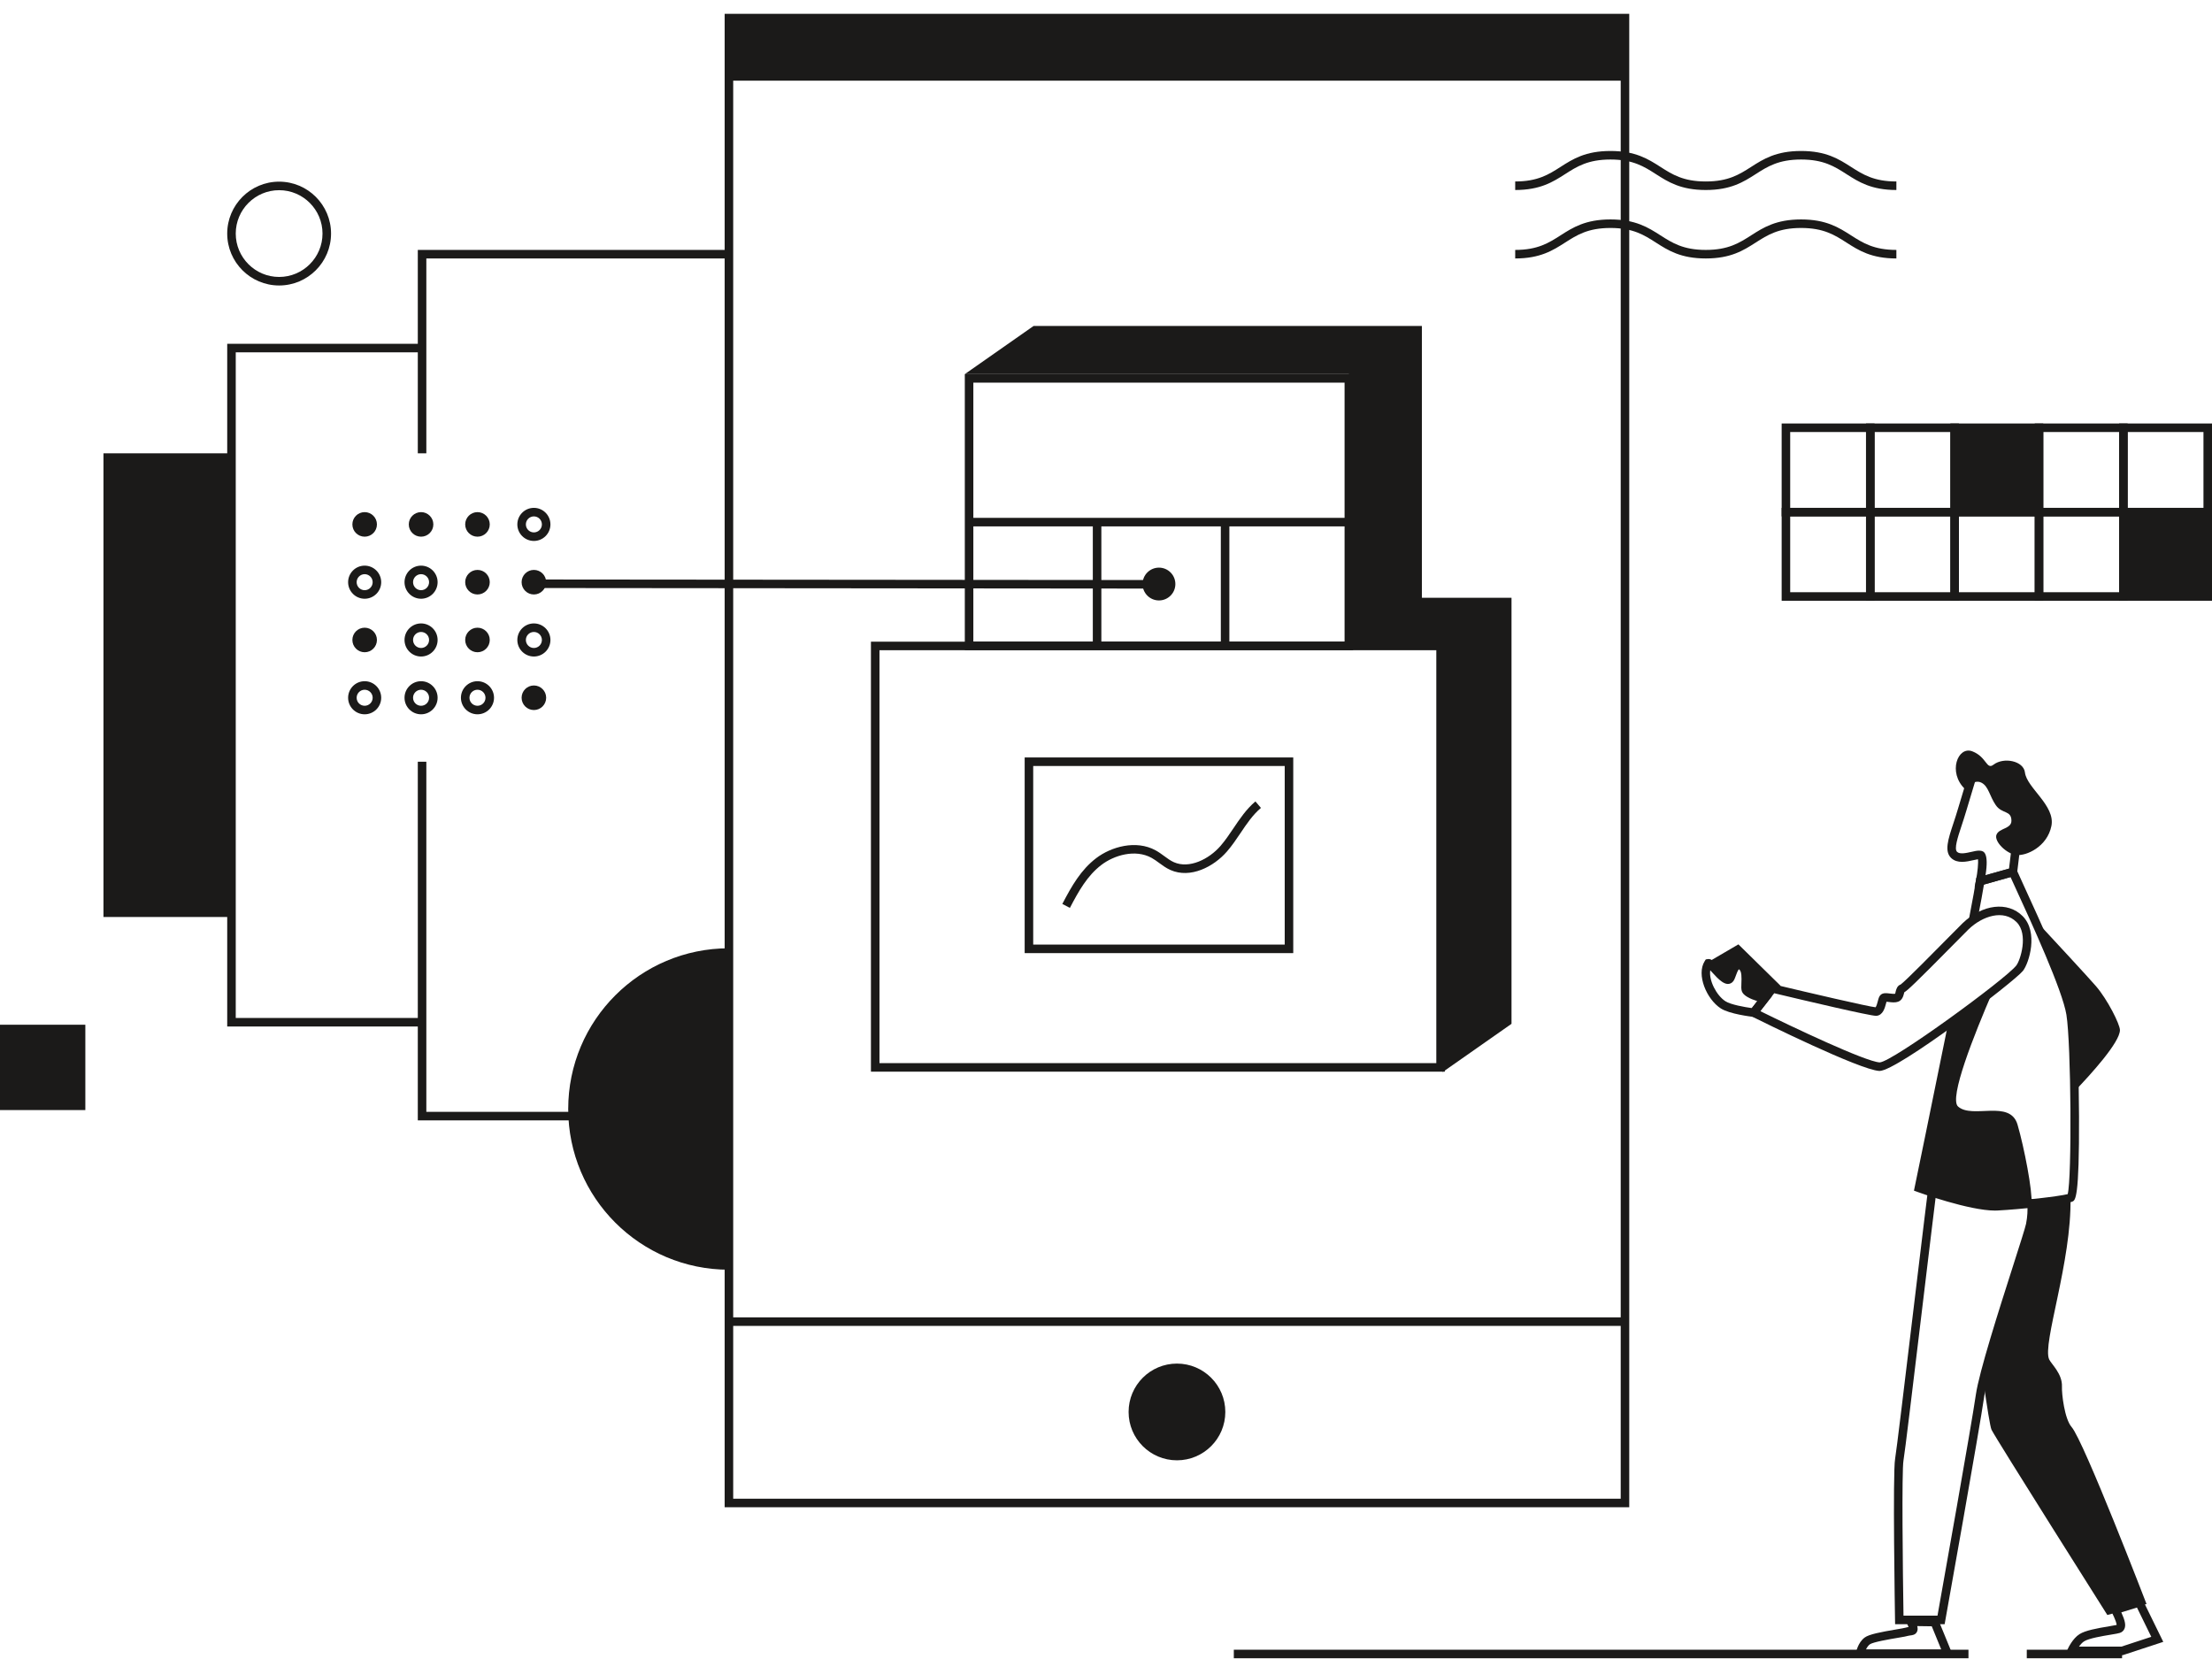 <svg width="800" height="600" viewBox="0 0 800 600" fill="none" xmlns="http://www.w3.org/2000/svg">
<path fill-rule="evenodd" clip-rule="evenodd" d="M446.227 599.73H711.923V596.644H446.227V599.73Z" fill="#1B1A19"/>
<path fill-rule="evenodd" clip-rule="evenodd" d="M265.171 542.029H586.153V8.086H265.171V542.029ZM262.085 545.115H589.239V5H262.085V545.115Z" fill="#1B1A19"/>
<path fill-rule="evenodd" clip-rule="evenodd" d="M37.422 331.642H83.718V163.948H37.422V331.642Z" fill="#1B1A19"/>
<path fill-rule="evenodd" clip-rule="evenodd" d="M152.647 371.249H82.175V124.339H152.647V127.425H85.261V368.162H152.647V371.249Z" fill="#1B1A19"/>
<path fill-rule="evenodd" clip-rule="evenodd" d="M154.19 163.948H151.104V90.388H263.628V93.476H154.19V163.948Z" fill="#1B1A19"/>
<path fill-rule="evenodd" clip-rule="evenodd" d="M263.628 405.199H151.104V275.488H154.19V402.113H263.628V405.199Z" fill="#1B1A19"/>
<path fill-rule="evenodd" clip-rule="evenodd" d="M263.629 29.177H587.696V6.543H263.629V29.177Z" fill="#1B1A19"/>
<path fill-rule="evenodd" clip-rule="evenodd" d="M443.152 510.652C443.152 520.31 435.322 528.141 425.661 528.141C416.003 528.141 408.172 520.31 408.172 510.652C408.172 500.992 416.003 493.16 425.661 493.16C435.322 493.16 443.152 500.992 443.152 510.652Z" fill="#1B1A19"/>
<path fill-rule="evenodd" clip-rule="evenodd" d="M263.628 342.958C231.525 342.958 205.501 368.984 205.501 401.085C205.501 433.188 231.525 459.21 263.628 459.21V342.958Z" fill="#1B1A19"/>
<path fill-rule="evenodd" clip-rule="evenodd" d="M0 401.47H30.864V370.607H0V401.47Z" fill="#1B1A19"/>
<path fill-rule="evenodd" clip-rule="evenodd" d="M100.951 68.784C92.3 68.784 85.261 75.823 85.261 84.474C85.261 93.126 92.3 100.163 100.951 100.163C109.601 100.163 116.64 93.126 116.64 84.474C116.64 75.823 109.601 68.784 100.951 68.784ZM100.951 103.249C90.598 103.249 82.175 94.828 82.175 84.474C82.175 74.121 90.598 65.698 100.951 65.698C111.304 65.698 119.726 74.121 119.726 84.474C119.726 94.828 111.304 103.249 100.951 103.249Z" fill="#1B1A19"/>
<path fill-rule="evenodd" clip-rule="evenodd" d="M136.324 189.657C136.324 192.109 134.336 194.097 131.883 194.097C129.431 194.097 127.443 192.109 127.443 189.657C127.443 187.206 129.431 185.217 131.883 185.217C134.336 185.217 136.324 187.206 136.324 189.657Z" fill="#1B1A19"/>
<path fill-rule="evenodd" clip-rule="evenodd" d="M156.725 189.657C156.725 192.109 154.736 194.097 152.285 194.097C149.83 194.097 147.843 192.109 147.843 189.657C147.843 187.206 149.83 185.217 152.285 185.217C154.736 185.217 156.725 187.206 156.725 189.657Z" fill="#1B1A19"/>
<path fill-rule="evenodd" clip-rule="evenodd" d="M177.127 189.657C177.127 192.109 175.138 194.097 172.686 194.097C170.233 194.097 168.244 192.109 168.244 189.657C168.244 187.206 170.233 185.217 172.686 185.217C175.138 185.217 177.127 187.206 177.127 189.657Z" fill="#1B1A19"/>
<path fill-rule="evenodd" clip-rule="evenodd" d="M193.086 186.76C191.489 186.76 190.189 188.059 190.189 189.658C190.189 191.255 191.489 192.554 193.086 192.554C194.685 192.554 195.985 191.255 195.985 189.658C195.985 188.059 194.685 186.76 193.086 186.76ZM193.086 195.64C189.787 195.64 187.102 192.957 187.102 189.658C187.102 186.357 189.787 183.673 193.086 183.673C196.386 183.673 199.071 186.357 199.071 189.658C199.071 192.957 196.386 195.64 193.086 195.64Z" fill="#1B1A19"/>
<path fill-rule="evenodd" clip-rule="evenodd" d="M131.883 207.658C130.285 207.658 128.986 208.957 128.986 210.555C128.986 212.154 130.285 213.453 131.883 213.453C133.481 213.453 134.78 212.154 134.78 210.555C134.78 208.957 133.481 207.658 131.883 207.658ZM131.883 216.541C128.583 216.541 125.9 213.857 125.9 210.555C125.9 207.257 128.583 204.572 131.883 204.572C135.184 204.572 137.867 207.257 137.867 210.555C137.867 213.857 135.184 216.541 131.883 216.541Z" fill="#1B1A19"/>
<path fill-rule="evenodd" clip-rule="evenodd" d="M152.285 207.658C150.686 207.658 149.387 208.957 149.387 210.555C149.387 212.154 150.686 213.453 152.285 213.453C153.882 213.453 155.182 212.154 155.182 210.555C155.182 208.957 153.882 207.658 152.285 207.658ZM152.285 216.541C148.986 216.541 146.3 213.857 146.3 210.555C146.3 207.257 148.986 204.572 152.285 204.572C155.584 204.572 158.268 207.257 158.268 210.555C158.268 213.857 155.584 216.541 152.285 216.541Z" fill="#1B1A19"/>
<path fill-rule="evenodd" clip-rule="evenodd" d="M177.127 210.555C177.127 213.008 175.138 214.997 172.686 214.997C170.233 214.997 168.244 213.008 168.244 210.555C168.244 208.104 170.233 206.115 172.686 206.115C175.138 206.115 177.127 208.104 177.127 210.555Z" fill="#1B1A19"/>
<path fill-rule="evenodd" clip-rule="evenodd" d="M197.528 210.555C197.528 213.008 195.54 214.997 193.086 214.997C190.635 214.997 188.645 213.008 188.645 210.555C188.645 208.104 190.635 206.115 193.086 206.115C195.54 206.115 197.528 208.104 197.528 210.555Z" fill="#1B1A19"/>
<path fill-rule="evenodd" clip-rule="evenodd" d="M136.324 231.453C136.324 233.907 134.336 235.895 131.883 235.895C129.431 235.895 127.443 233.907 127.443 231.453C127.443 229.001 129.431 227.014 131.883 227.014C134.336 227.014 136.324 229.001 136.324 231.453Z" fill="#1B1A19"/>
<path fill-rule="evenodd" clip-rule="evenodd" d="M152.285 228.557C150.686 228.557 149.387 229.856 149.387 231.453C149.387 233.051 150.686 234.352 152.285 234.352C153.882 234.352 155.182 233.051 155.182 231.453C155.182 229.856 153.882 228.557 152.285 228.557ZM152.285 237.438C148.986 237.438 146.3 234.755 146.3 231.453C146.3 228.154 148.986 225.47 152.285 225.47C155.584 225.47 158.268 228.154 158.268 231.453C158.268 234.755 155.584 237.438 152.285 237.438Z" fill="#1B1A19"/>
<path fill-rule="evenodd" clip-rule="evenodd" d="M177.127 231.453C177.127 233.907 175.138 235.895 172.686 235.895C170.233 235.895 168.244 233.907 168.244 231.453C168.244 229.001 170.233 227.014 172.686 227.014C175.138 227.014 177.127 229.001 177.127 231.453Z" fill="#1B1A19"/>
<path fill-rule="evenodd" clip-rule="evenodd" d="M193.086 228.557C191.489 228.557 190.189 229.856 190.189 231.453C190.189 233.051 191.489 234.352 193.086 234.352C194.685 234.352 195.985 233.051 195.985 231.453C195.985 229.856 194.685 228.557 193.086 228.557ZM193.086 237.438C189.787 237.438 187.102 234.755 187.102 231.453C187.102 228.154 189.787 225.47 193.086 225.47C196.386 225.47 199.071 228.154 199.071 231.453C199.071 234.755 196.386 237.438 193.086 237.438Z" fill="#1B1A19"/>
<path fill-rule="evenodd" clip-rule="evenodd" d="M131.883 249.454C130.285 249.454 128.986 250.753 128.986 252.353C128.986 253.952 130.285 255.251 131.883 255.251C133.481 255.251 134.78 253.952 134.78 252.353C134.78 250.753 133.481 249.454 131.883 249.454ZM131.883 258.337C128.583 258.337 125.9 255.654 125.9 252.353C125.9 249.053 128.583 246.368 131.883 246.368C135.184 246.368 137.867 249.053 137.867 252.353C137.867 255.654 135.184 258.337 131.883 258.337Z" fill="#1B1A19"/>
<path fill-rule="evenodd" clip-rule="evenodd" d="M152.285 249.454C150.686 249.454 149.387 250.753 149.387 252.353C149.387 253.952 150.686 255.251 152.285 255.251C153.882 255.251 155.182 253.952 155.182 252.353C155.182 250.753 153.882 249.454 152.285 249.454ZM152.285 258.337C148.986 258.337 146.3 255.654 146.3 252.353C146.3 249.053 148.986 246.368 152.285 246.368C155.584 246.368 158.268 249.053 158.268 252.353C158.268 255.654 155.584 258.337 152.285 258.337Z" fill="#1B1A19"/>
<path fill-rule="evenodd" clip-rule="evenodd" d="M172.686 249.454C171.087 249.454 169.787 250.753 169.787 252.353C169.787 253.952 171.087 255.251 172.686 255.251C174.285 255.251 175.584 253.952 175.584 252.353C175.584 250.753 174.285 249.454 172.686 249.454ZM172.686 258.337C169.386 258.337 166.701 255.654 166.701 252.353C166.701 249.053 169.386 246.368 172.686 246.368C175.985 246.368 178.67 249.053 178.67 252.353C178.67 255.654 175.985 258.337 172.686 258.337Z" fill="#1B1A19"/>
<path fill-rule="evenodd" clip-rule="evenodd" d="M197.528 252.353C197.528 254.805 195.54 256.794 193.086 256.794C190.635 256.794 188.645 254.805 188.645 252.353C188.645 249.9 190.635 247.911 193.086 247.911C195.54 247.911 197.528 249.9 197.528 252.353Z" fill="#1B1A19"/>
<path fill-rule="evenodd" clip-rule="evenodd" d="M348.937 235.128H489.367V135.304H348.937V235.128ZM352.024 232.042H486.281V138.39H352.024V232.042Z" fill="#1B1A19"/>
<path fill-rule="evenodd" clip-rule="evenodd" d="M318.073 384.495H519.459V235.16H318.073V384.495ZM314.987 387.582H522.546V232.074H314.987V387.582Z" fill="#1B1A19"/>
<path fill-rule="evenodd" clip-rule="evenodd" d="M263.629 479.53H587.696V476.443H263.629V479.53Z" fill="#1B1A19"/>
<path fill-rule="evenodd" clip-rule="evenodd" d="M373.672 341.621H464.635V277.031H373.672V341.621ZM370.586 344.707H467.721V273.945H370.586V344.707Z" fill="#1B1A19"/>
<path fill-rule="evenodd" clip-rule="evenodd" d="M419.923 212.867L191.839 212.665L191.841 209.579L419.925 209.781L419.923 212.867Z" fill="#1B1A19"/>
<path fill-rule="evenodd" clip-rule="evenodd" d="M514.251 216.193H546.658V370.284L521.775 387.711V233.617H487.824V135.304H348.937L373.821 117.879H514.251V216.193Z" fill="#1B1A19"/>
<path fill-rule="evenodd" clip-rule="evenodd" d="M425.086 211.225C425.086 214.501 422.428 217.158 419.153 217.158C415.877 217.158 413.22 214.501 413.22 211.225C413.22 207.949 415.877 205.292 419.153 205.292C422.428 205.292 425.086 207.949 425.086 211.225Z" fill="#1B1A19"/>
<path fill-rule="evenodd" clip-rule="evenodd" d="M647.447 183.672H674.871V156.247H647.447V183.672ZM644.361 186.76H677.957V153.161H644.361V186.76Z" fill="#1B1A19"/>
<path fill-rule="evenodd" clip-rule="evenodd" d="M677.957 183.672H705.383V156.247H677.957V183.672ZM674.87 186.76H708.469V153.161H674.87V186.76Z" fill="#1B1A19"/>
<path fill-rule="evenodd" clip-rule="evenodd" d="M706.926 185.216H737.436V154.704H706.926V185.216Z" fill="#1B1A19"/>
<path fill-rule="evenodd" clip-rule="evenodd" d="M708.469 183.672H735.893V156.247H708.469V183.672ZM705.383 186.76H738.979V153.161H705.383V186.76Z" fill="#1B1A19"/>
<path fill-rule="evenodd" clip-rule="evenodd" d="M738.979 183.672H766.403V156.247H738.979V183.672ZM735.893 186.76H769.49V153.161H735.893V186.76Z" fill="#1B1A19"/>
<path fill-rule="evenodd" clip-rule="evenodd" d="M647.447 214.184H674.871V186.76H647.447V214.184ZM644.361 217.27H677.957V183.673H644.361V217.27Z" fill="#1B1A19"/>
<path fill-rule="evenodd" clip-rule="evenodd" d="M677.957 214.184H705.383V186.76H677.957V214.184ZM674.87 217.27H708.469V183.673H674.87V217.27Z" fill="#1B1A19"/>
<path fill-rule="evenodd" clip-rule="evenodd" d="M708.469 214.184H735.893V186.76H708.469V214.184ZM705.383 217.27H738.979V183.673H705.383V217.27Z" fill="#1B1A19"/>
<path fill-rule="evenodd" clip-rule="evenodd" d="M738.979 214.184H766.403V186.76H738.979V214.184ZM735.893 217.27H769.49V183.673H735.893V217.27Z" fill="#1B1A19"/>
<path fill-rule="evenodd" clip-rule="evenodd" d="M769.49 183.672H796.914V156.247H769.49V183.672ZM766.403 186.76H800V153.161H766.403V186.76Z" fill="#1B1A19"/>
<path fill-rule="evenodd" clip-rule="evenodd" d="M767.947 215.727H798.457V185.217H767.947V215.727Z" fill="#1B1A19"/>
<path fill-rule="evenodd" clip-rule="evenodd" d="M769.49 214.184H796.914V186.76H769.49V214.184ZM766.403 217.27H800V183.673H766.403V217.27Z" fill="#1B1A19"/>
<path fill-rule="evenodd" clip-rule="evenodd" d="M688.426 584.318H700.723C702.415 574.841 712.997 515.515 714.593 504.421C715.779 496.166 722.909 473.881 728.115 457.609C730.457 450.295 732.476 443.978 732.754 442.593C733.303 439.849 733.308 437.582 733.25 436.379L701.016 425.48C700.06 432.654 697.478 454.138 694.974 474.985C691.844 501.015 688.891 525.604 688.426 528.158C687.744 531.9 688.175 568.592 688.426 584.318ZM703.306 587.404H685.391L685.364 585.886C685.329 583.712 684.487 532.565 685.391 527.606C685.839 525.141 688.925 499.457 691.909 474.618C694.822 450.387 697.572 427.499 698.216 423.193L698.491 421.369L736.106 434.088L736.236 435.033C736.256 435.175 736.706 438.57 735.78 443.198C735.47 444.755 733.618 450.54 731.055 458.551C726.174 473.806 718.797 496.862 717.648 504.862C715.913 516.916 703.657 585.442 703.534 586.131L703.306 587.404Z" fill="#1B1A19"/>
<path fill-rule="evenodd" clip-rule="evenodd" d="M721.498 437.819C712.14 437.819 694.244 431.353 693.462 431.068L692.209 430.612L692.479 429.305C692.544 428.993 698.991 397.78 704.872 368.684L707.898 369.297C702.702 395.001 697.062 422.359 695.773 428.61C700.182 430.139 715.022 435.113 722.24 434.714C731.032 434.276 744.643 432.676 747.813 431.873C749.353 426.041 749.059 377.693 747.349 367.01C745.933 358.158 734.639 333.563 729.209 321.745C728.358 319.888 727.646 318.338 727.133 317.199L717.524 319.9C717.165 322.183 716.376 326.471 715.176 332.691L712.146 332.107C713.543 324.86 714.374 320.276 714.615 318.481L714.751 317.477L728.883 313.5L729.418 314.74C729.885 315.82 730.807 317.829 732.015 320.456C737.5 332.401 748.914 357.254 750.397 366.523C751.367 372.573 751.86 390.074 751.909 403.774C752.019 433.562 750.594 434.132 749.447 434.591C746.767 435.665 730.384 437.399 722.393 437.797C722.106 437.811 721.805 437.819 721.498 437.819Z" fill="#1B1A19"/>
<path fill-rule="evenodd" clip-rule="evenodd" d="M751.895 595.525H767.23L778.043 591.977L772.861 581.389L767.201 583.138C768.579 586.144 768.876 587.769 768.352 589.03C768.049 589.767 767.468 590.296 766.679 590.561C766.119 590.745 765.161 590.909 763.373 591.205C760.423 591.691 755.486 592.508 753.74 593.614C753.066 594.041 752.424 594.777 751.895 595.525ZM767.725 598.611H746.828L747.811 596.433C747.985 596.045 749.596 592.585 752.087 591.008C754.19 589.674 758.386 588.899 762.87 588.159C763.921 587.986 765.006 587.805 765.512 587.683C765.501 587.224 765.219 586.014 763.654 582.883L762.841 581.255L774.474 577.66L782.374 593.803L767.725 598.611Z" fill="#1B1A19"/>
<path fill-rule="evenodd" clip-rule="evenodd" d="M674.858 596.554H702.08L698.648 588.172L693.395 588.098C693.611 588.917 693.599 589.617 693.26 590.237C692.69 591.281 691.577 591.4 690.911 591.471C690.644 591.5 690.39 591.527 690.209 591.59C689.637 591.78 688.487 591.979 686.331 592.344C683.417 592.84 677.353 593.869 676.241 594.702C675.631 595.16 675.178 595.871 674.858 596.554ZM706.681 599.64H670.923L671.223 597.845C671.285 597.467 671.909 594.094 674.39 592.235C675.974 591.046 680.31 590.238 685.813 589.301C687.241 589.058 688.86 588.784 689.231 588.66C689.599 588.538 689.952 588.478 690.263 588.44C690.155 588.154 689.98 587.757 689.71 587.214L688.575 584.946L700.729 585.111L706.681 599.64Z" fill="#1B1A19"/>
<path fill-rule="evenodd" clip-rule="evenodd" d="M715.752 307.64C715.996 307.64 716.229 307.66 716.451 307.705C717.359 307.889 719.38 308.298 718.095 316.534L726.593 314.143L728.83 295.603L722.418 283.491L714.74 281.268L711.159 293.175C710.583 295.14 709.977 296.976 709.421 298.665C708.004 302.959 706.667 307.015 707.814 308.093C708.818 309.038 711.146 308.508 713.017 308.083C714.038 307.849 714.955 307.64 715.752 307.64ZM714.145 320.852L714.63 318.386C715.241 315.302 715.536 312.033 715.353 310.756C714.887 310.821 714.228 310.971 713.702 311.091C711.256 311.648 707.908 312.41 705.702 310.344C703.119 307.918 704.533 303.633 706.491 297.7C707.037 296.039 707.633 294.232 708.198 292.303L708.201 292.291L712.664 277.456L724.533 280.89L732.011 295.012L729.41 316.558L714.145 320.852Z" fill="#1B1A19"/>
<path fill-rule="evenodd" clip-rule="evenodd" d="M710.712 285.426C704.313 279.362 708.077 269.713 713.314 271.727C718.552 273.743 718.392 278.537 720.968 276.562C724.704 273.702 731.866 275.19 732.348 279.362C732.997 284.946 743.409 291.321 741.919 298.72C740.407 306.231 732.888 309.619 729.262 309.217C725.637 308.813 721.089 304.284 722.06 301.865C723.033 299.449 727.46 299.804 727.46 296.851C727.46 292.956 724.054 294.459 721.803 291.191C719.553 287.926 719.212 284.434 716.659 283.089C713.68 281.522 710.712 285.426 710.712 285.426Z" fill="#1B1A19"/>
<path fill-rule="evenodd" clip-rule="evenodd" d="M618.536 350.919C617.965 354.532 620.762 360.005 624.022 362.115C625.917 363.342 630.953 364.233 633.573 364.592L635.542 362.066C632.938 361.246 630.438 360.061 629.946 358.456C629.71 357.689 629.749 356.717 629.801 355.486C629.873 353.736 629.982 351.094 628.877 350.549C628.502 350.913 628.011 352.26 627.792 352.856C627.407 353.922 627.1 354.763 626.491 355.27C624.209 357.164 621.471 354.153 619.056 351.49C618.895 351.311 618.716 351.114 618.536 350.919ZM634.933 367.867L634.072 367.766C633.2 367.666 625.464 366.725 622.346 364.707C617.204 361.378 613.451 352.503 616.511 347.636L616.919 346.988L617.801 346.846C618.911 346.768 619.679 347.583 621.342 349.416C622.148 350.305 623.706 352.021 624.602 352.577C624.698 352.334 624.804 352.044 624.894 351.803C625.463 350.234 626.171 348.283 627.78 347.635C628.323 347.418 629.189 347.265 630.236 347.777C633.151 349.206 632.991 353.061 632.884 355.613C632.856 356.314 632.816 357.274 632.896 357.549C633.258 357.986 635.98 359.072 638.541 359.693L640.862 360.257L634.933 367.867Z" fill="#1B1A19"/>
<path fill-rule="evenodd" clip-rule="evenodd" d="M636.629 365.69C648.333 371.457 674.593 383.925 679.818 384.238C684.513 383.99 725.279 354.181 729.208 349.203C730.704 347.31 733.692 337.866 729.329 333.503C724.62 328.794 717.029 331.245 711.963 336.098C711.355 336.681 709.496 338.569 707.081 341.015C692.561 355.731 689.78 358.3 688.733 358.848C688.683 358.996 688.628 359.207 688.588 359.362C688.358 360.249 687.974 361.736 686.475 362.283C685.429 362.664 684.207 362.515 683.128 362.384C682.877 362.356 682.546 362.314 682.279 362.295C682.226 362.483 682.172 362.696 682.123 362.879C681.698 364.504 680.984 367.228 678.591 367.388C678.571 367.389 678.546 367.389 678.522 367.389C676.172 367.39 652.758 361.866 641.673 359.218L636.629 365.69ZM679.761 387.323C679.729 387.323 679.696 387.323 679.665 387.32C672.587 386.928 637.536 369.591 633.562 367.616L631.871 366.775L640.46 355.755L641.425 355.987C654.504 359.115 675.786 364.064 678.325 364.299C678.652 363.957 678.988 362.664 679.138 362.096C679.398 361.099 679.586 360.38 680.098 359.869C680.952 359.013 682.188 359.161 683.498 359.321C684.122 359.396 685.068 359.512 685.418 359.382C685.407 359.333 685.529 358.866 685.6 358.586C685.807 357.788 686.146 356.481 687.41 356.053C689.108 354.839 699.731 344.068 704.884 338.845C707.329 336.369 709.211 334.459 709.829 333.872C716.997 327 726.117 325.926 731.51 331.32C737.287 337.095 733.862 348.289 731.632 351.115C728.548 355.022 686.175 387.32 679.761 387.323Z" fill="#1B1A19"/>
<path fill-rule="evenodd" clip-rule="evenodd" d="M350.48 190.375H489.367V187.289H350.48V190.375Z" fill="#1B1A19"/>
<path fill-rule="evenodd" clip-rule="evenodd" d="M395.233 233.617H398.32V188.832H395.233V233.617Z" fill="#1B1A19"/>
<path fill-rule="evenodd" clip-rule="evenodd" d="M441.528 233.617H444.616V188.832H441.528V233.617Z" fill="#1B1A19"/>
<path fill-rule="evenodd" clip-rule="evenodd" d="M386.941 328.351L384.206 326.921C387.63 320.366 390.914 314.592 396.465 310.353C401.817 306.268 410.82 303.644 417.947 307.54C419.077 308.158 420.081 308.896 421.054 309.609C422.22 310.469 423.321 311.279 424.552 311.826C430.126 314.298 437.247 310.736 441.409 305.947C443.129 303.961 444.64 301.716 446.102 299.544C448.378 296.157 450.732 292.654 454.037 289.841L456.038 292.193C453.056 294.729 450.922 297.903 448.662 301.266C447.148 303.515 445.584 305.842 443.738 307.968C438.986 313.444 430.56 317.865 423.302 314.646C421.764 313.963 420.473 313.014 419.223 312.096C418.294 311.412 417.414 310.766 416.468 310.249C410.55 307.01 402.921 309.309 398.336 312.808C393.292 316.66 390.191 322.124 386.941 328.351Z" fill="#1B1A19"/>
<path fill-rule="evenodd" clip-rule="evenodd" d="M733.013 599.73H767.478V596.644H733.013V599.73Z" fill="#1B1A19"/>
<path fill-rule="evenodd" clip-rule="evenodd" d="M685.851 68.718C676.784 68.718 672.212 65.792 667.787 62.962C663.553 60.25 659.553 57.69 651.39 57.69C643.224 57.69 639.224 60.25 634.99 62.961C630.565 65.792 625.993 68.718 616.927 68.718C607.859 68.718 603.285 65.792 598.861 62.962C594.625 60.25 590.626 57.69 582.46 57.69C574.294 57.69 570.294 60.25 566.057 62.962C561.634 65.792 557.06 68.718 547.993 68.718V65.632C556.159 65.632 560.156 63.072 564.395 60.361C568.816 57.53 573.391 54.604 582.46 54.604C591.528 54.604 596.102 57.53 600.526 60.361C604.762 63.072 608.761 65.632 616.927 65.632C625.09 65.632 629.09 63.072 633.325 60.361C637.749 57.53 642.321 54.604 651.39 54.604C660.457 54.604 665.028 57.53 669.452 60.361C673.687 63.072 677.687 65.632 685.851 65.632V68.718Z" fill="#1B1A19"/>
<path fill-rule="evenodd" clip-rule="evenodd" d="M685.851 93.476C676.784 93.476 672.212 90.55 667.787 87.72C663.553 85.008 659.553 82.448 651.39 82.448C643.224 82.448 639.224 85.008 634.99 87.717C630.565 90.55 625.993 93.476 616.927 93.476C607.859 93.476 603.285 90.55 598.861 87.72C594.625 85.008 590.626 82.448 582.46 82.448C574.294 82.448 570.294 85.008 566.057 87.72C561.634 90.55 557.06 93.476 547.993 93.476V90.388C556.159 90.388 560.156 87.829 564.395 85.119C568.816 82.287 573.391 79.362 582.46 79.362C591.528 79.362 596.102 82.287 600.526 85.119C604.762 87.829 608.761 90.388 616.927 90.388C625.09 90.388 629.09 87.829 633.325 85.119C637.749 82.287 642.321 79.362 651.39 79.362C660.457 79.362 665.028 82.287 669.452 85.119C673.687 87.829 677.687 90.388 685.851 90.388V93.476Z" fill="#1B1A19"/>
<path fill-rule="evenodd" clip-rule="evenodd" d="M749.216 516.089C746.686 513.194 745.622 504.166 745.733 501.477C745.925 496.847 741.894 493.343 741.102 491.639C738.527 486.093 749.302 456.254 748.819 433.159L734.598 435.039C734.71 437.584 734.71 440.681 734.268 442.896C733.486 446.806 721.288 482.497 717.251 499.152C718.647 508.987 719.783 516.127 720.27 517.102C722.041 520.643 762.152 584.09 762.152 584.09L776.317 580.106C776.317 580.106 753.641 521.152 749.216 516.089Z" fill="#1B1A19"/>
<path fill-rule="evenodd" clip-rule="evenodd" d="M748.873 366.766C749.581 371.195 750.077 382.574 750.275 394.687C756.231 388.488 766.705 376.954 766.705 372.535C766.705 370.485 762.235 361.507 757.992 356.608C755.121 353.298 743.185 340.402 735.752 332.399C741.283 344.733 747.797 360.043 748.873 366.766Z" fill="#1B1A19"/>
<path fill-rule="evenodd" clip-rule="evenodd" d="M729.669 406.742C726.968 397.483 713.346 404.813 708.153 400.184C704.812 397.207 713.871 374.369 720.763 358.447C716.663 361.658 711.704 365.385 706.649 369.043C700.797 399.023 693.989 429.618 693.989 429.618C693.989 429.618 713.464 436.699 722.316 436.256C725.216 436.112 731.083 435.597 734.708 435.243C735.132 430.854 732.087 415.034 729.669 406.742Z" fill="#1B1A19"/>
<path fill-rule="evenodd" clip-rule="evenodd" d="M617.817 348.458C618.405 347.519 623.604 355.662 625.504 354.081C626.419 353.321 626.999 347.909 629.555 349.163C632.461 350.588 630.906 356.332 631.421 358.002C631.832 359.339 635.882 360.57 637.504 361.016L644.029 356.581L628.72 341.542L617.275 348.23L617.713 348.661C617.752 348.595 617.776 348.521 617.817 348.458Z" fill="#1B1A19"/>
</svg>
